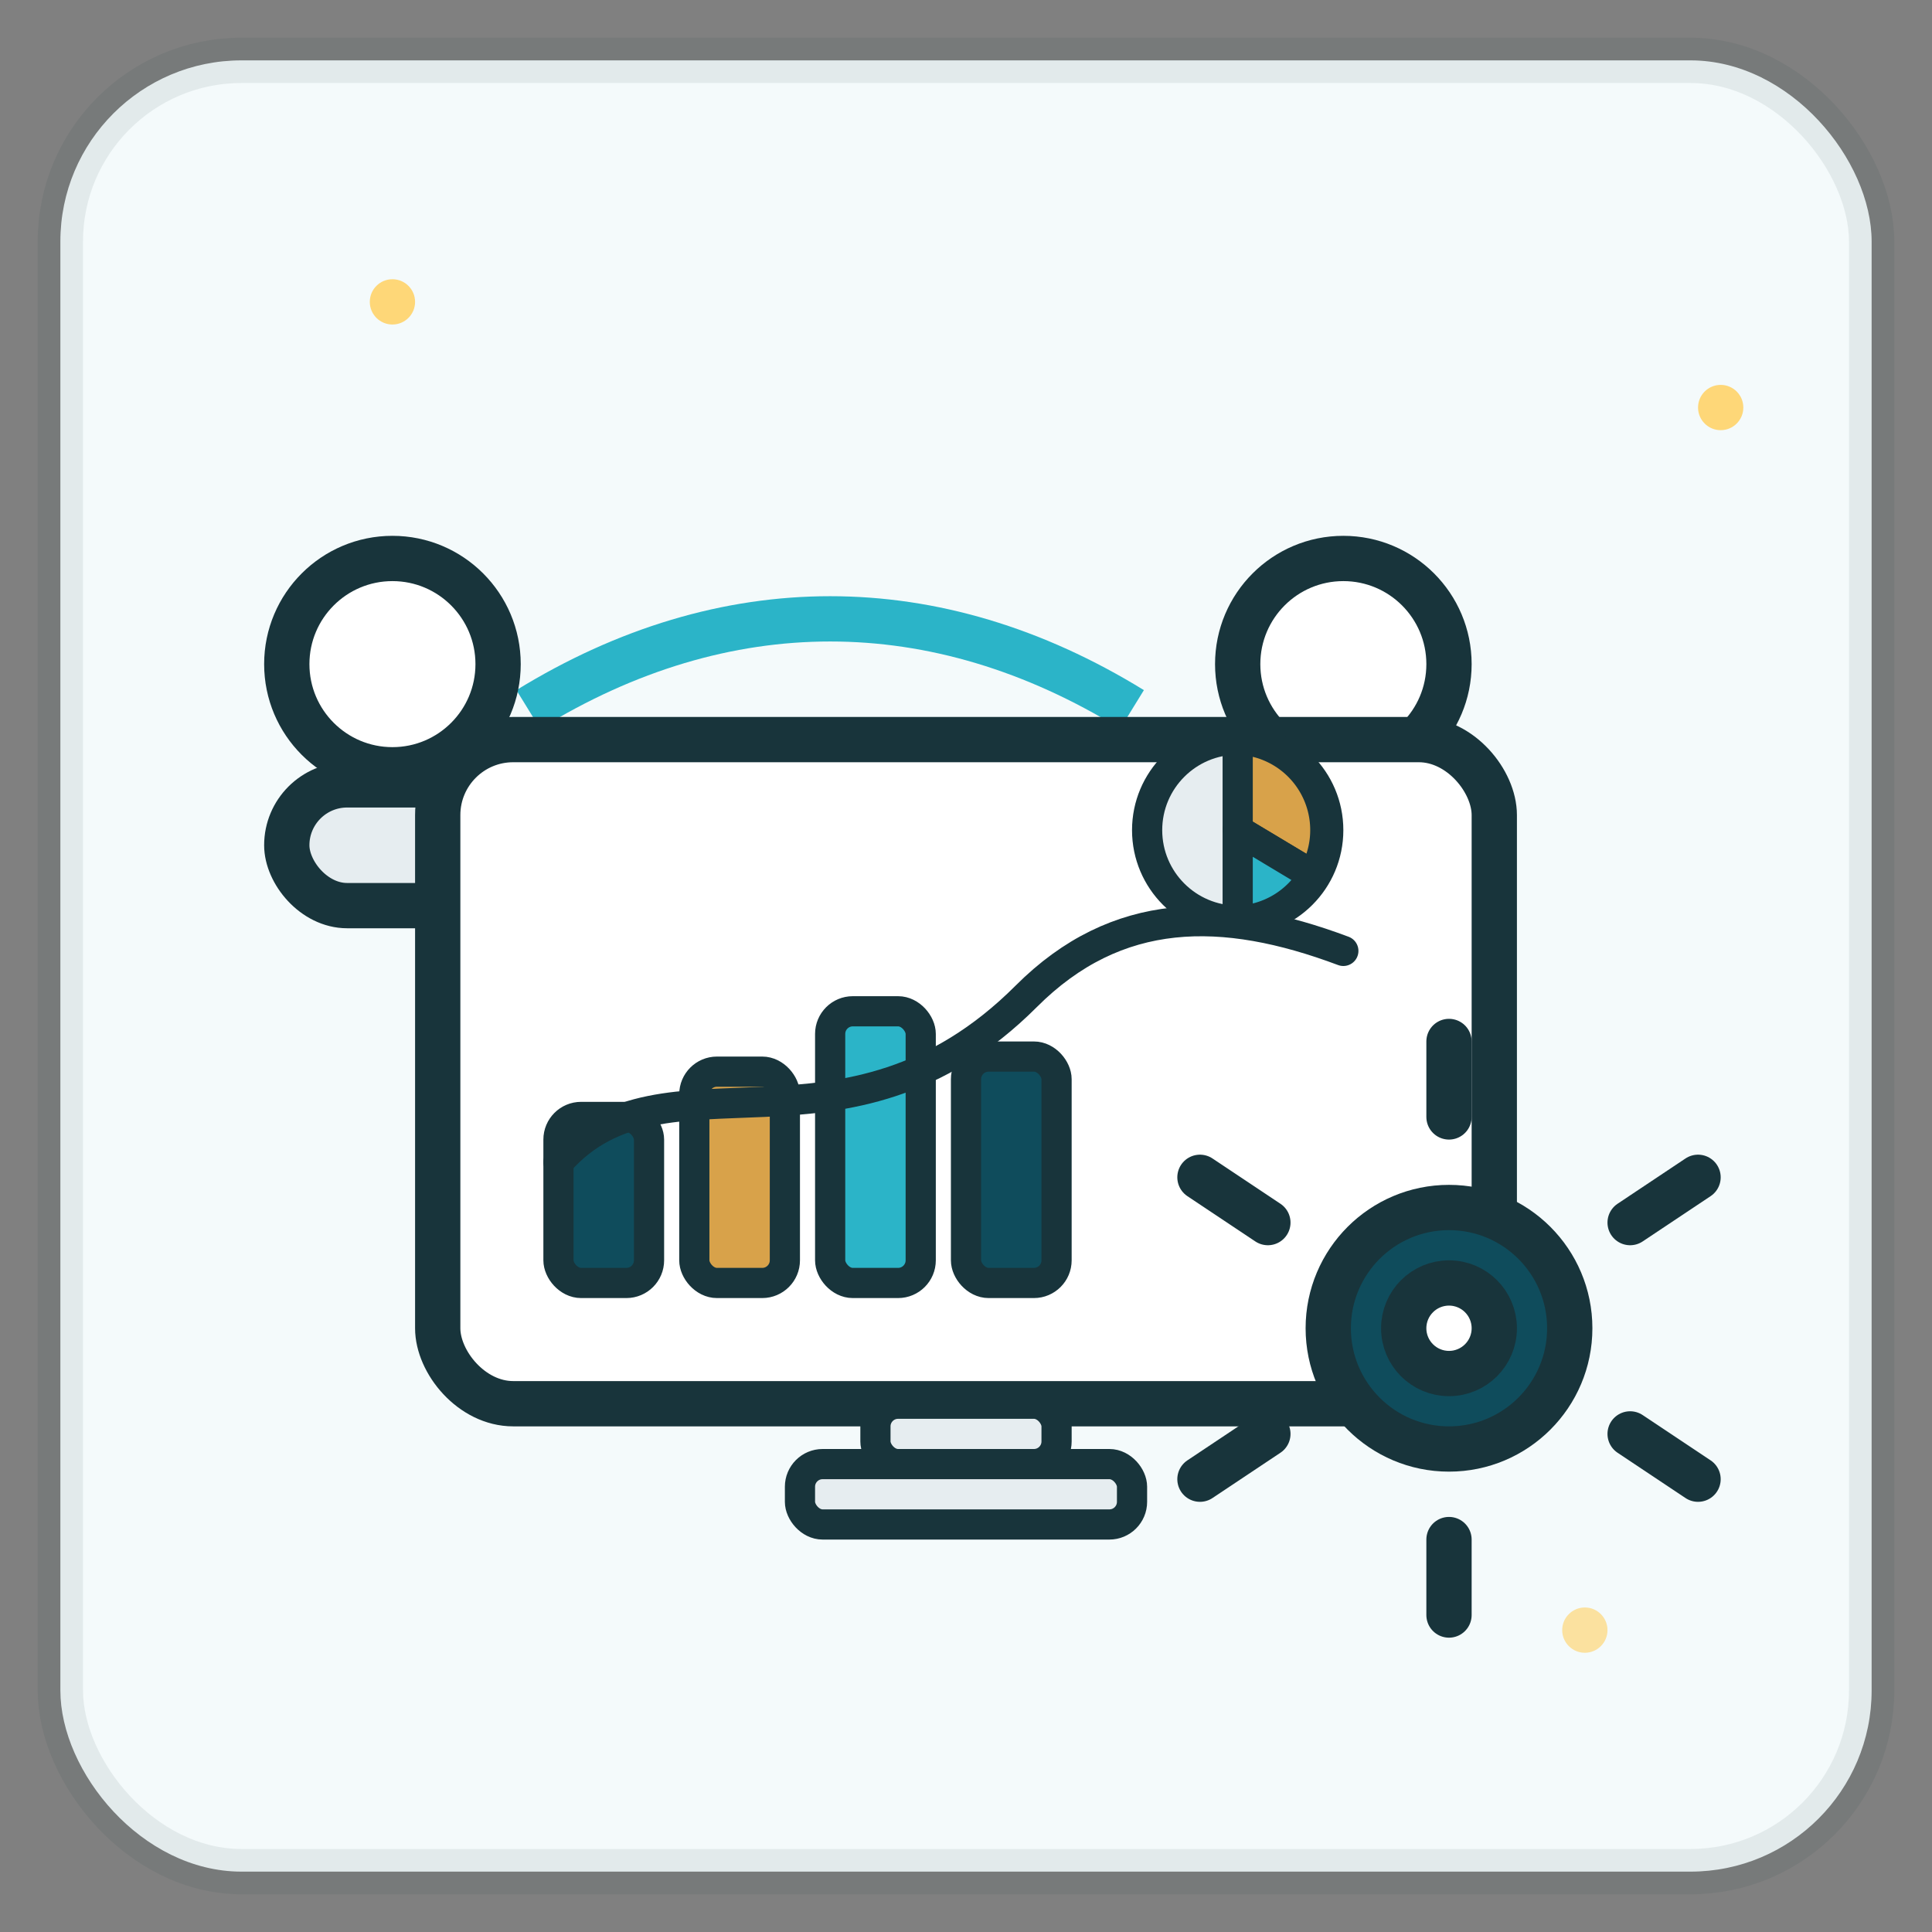<!-- SVG carré — PME & ETI (charte Prismora) -->
<svg xmlns="http://www.w3.org/2000/svg" width="256" height="256" viewBox="0 0 256 256" role="img" aria-labelledby="title desc">
  <rect x="0" y="0" width="256" height="256" fill="#808080" stroke="none"/>
  <title>PME &amp; ETI — icône</title>
  <desc>Écran de pilotage avec graphiques, collaboration (deux avatars reliés) et engrenage : vision pro, claire et ludique.</desc>

  <!-- ====== PALETTE & TRAITS (charte) ====== -->
  <style>
    :root{
      --brand: #0f4c5c;   /* bleu pétrole */
      --brand2:#2bb4c8;   /* turquoise */
      --accent:#d8a24a;   /* ocre */
      --ink:#18343b;      /* encre sombre */
      --paper:#ffffff;
      --muted:#e6edf0;
      --bg:#f4fafb;
    }
    .ink{ stroke: #18343b; stroke-width: 6; stroke-linecap: round; stroke-linejoin: round; }
    .ink2{ stroke: #18343b; stroke-width: 4; stroke-linecap: round; stroke-linejoin: round; }
  </style>

  <!-- ====== FOND ARRONDI ====== -->
  <rect x="8" y="8" width="240" height="240" rx="24" fill="#f4fafb"></rect>
  <rect x="8" y="8" width="240" height="240" rx="24" fill="none" class="ink" opacity="0.08"></rect>

  <!-- ====== COLLABORATION : DEUX AVATARS + LIEN ====== -->
  <g transform="translate(28,62)">
    <!-- Lien -->
    <path d="M42,32 C68,16 96,16 122,32" fill="none" stroke="#2bb4c8" stroke-width="6"></path>
    <!-- Avatar gauche -->
    <g>
      <circle cx="24" cy="26" r="14" fill="#ffffff" class="ink"></circle>
      <rect x="10" y="42" width="28" height="16" rx="8" fill="#e6edf0" class="ink"></rect>
    </g>
    <!-- Avatar droit -->
    <g transform="translate(126,0)">
      <circle cx="24" cy="26" r="14" fill="#ffffff" class="ink"></circle>
      <rect x="10" y="42" width="28" height="16" rx="8" fill="#e6edf0" class="ink"></rect>
    </g>
  </g>

  <!-- ====== ÉCRAN DE PILOTAGE (GRAPHIQUES) ====== -->
  <g transform="translate(58,98)">
    <!-- Moniteur -->
    <rect x="0" y="0" width="140" height="88" rx="10" fill="#ffffff" class="ink"></rect>
    <!-- Crénaux pieds -->
    <rect x="58" y="88" width="24" height="8" rx="3" fill="#e6edf0" class="ink2"></rect>
    <rect x="48" y="96" width="44" height="8" rx="3" fill="#e6edf0" class="ink2"></rect>
    <!-- Graph bars -->
    <g>
      <rect x="16" y="50" width="12" height="22" rx="3" fill="#0f4c5c" class="ink2"></rect>
      <rect x="34" y="44" width="12" height="28" rx="3" fill="#d8a24a" class="ink2"></rect>
      <rect x="52" y="36" width="12" height="36" rx="3" fill="#2bb4c8" class="ink2"></rect>
      <rect x="70" y="42" width="12" height="30" rx="3" fill="#0f4c5c" class="ink2"></rect>
    </g>
    <!-- Courbe -->
    <path d="M16,56 C30,40 54,58 78,34 90,22 104,22 120,28" fill="none" stroke="#2bb4c8" stroke-width="4" class="ink2"></path>
    <!-- Mini pie -->
    <g transform="translate(106,12)">
      <circle cx="0" cy="0" r="12" fill="#e6edf0" class="ink2"></circle>
      <path d="M0,0 L0,-12 A12,12 0 0 1 10,6 Z" fill="#d8a24a" class="ink2"></path>
      <path d="M0,0 L10,6 A12,12 0 0 1 0,12 Z" fill="#2bb4c8" class="ink2"></path>
    </g>
  </g>

  <!-- ====== ENGRENAGE (PROCESSUS / SCALING) ====== -->
  <g transform="translate(192,176)">
    <circle cx="0" cy="0" r="16" fill="#0f4c5c" class="ink"></circle>
    <g class="ink" fill="none" stroke-width="6">
      <path d="M0,-28 v-10"></path>
      <path d="M0,28 v10"></path>
      <path d="M-24,-14 l-9,-6"></path>
      <path d="M24,14 l9,6"></path>
      <path d="M-24,14 l-9,6"></path>
      <path d="M24,-14 l9,-6"></path>
    </g>
    <circle cx="0" cy="0" r="6" fill="#ffffff" class="ink"></circle>
  </g>

  <!-- ====== ACCENTS LUDIQUES ====== -->
  <g fill="#ffd369" opacity="0.9">
    <circle cx="52" cy="40" r="3"></circle>
    <circle cx="228" cy="54" r="3"></circle>
    <circle cx="210" cy="216" r="3" opacity="0.7"></circle>
  </g>
</svg>
